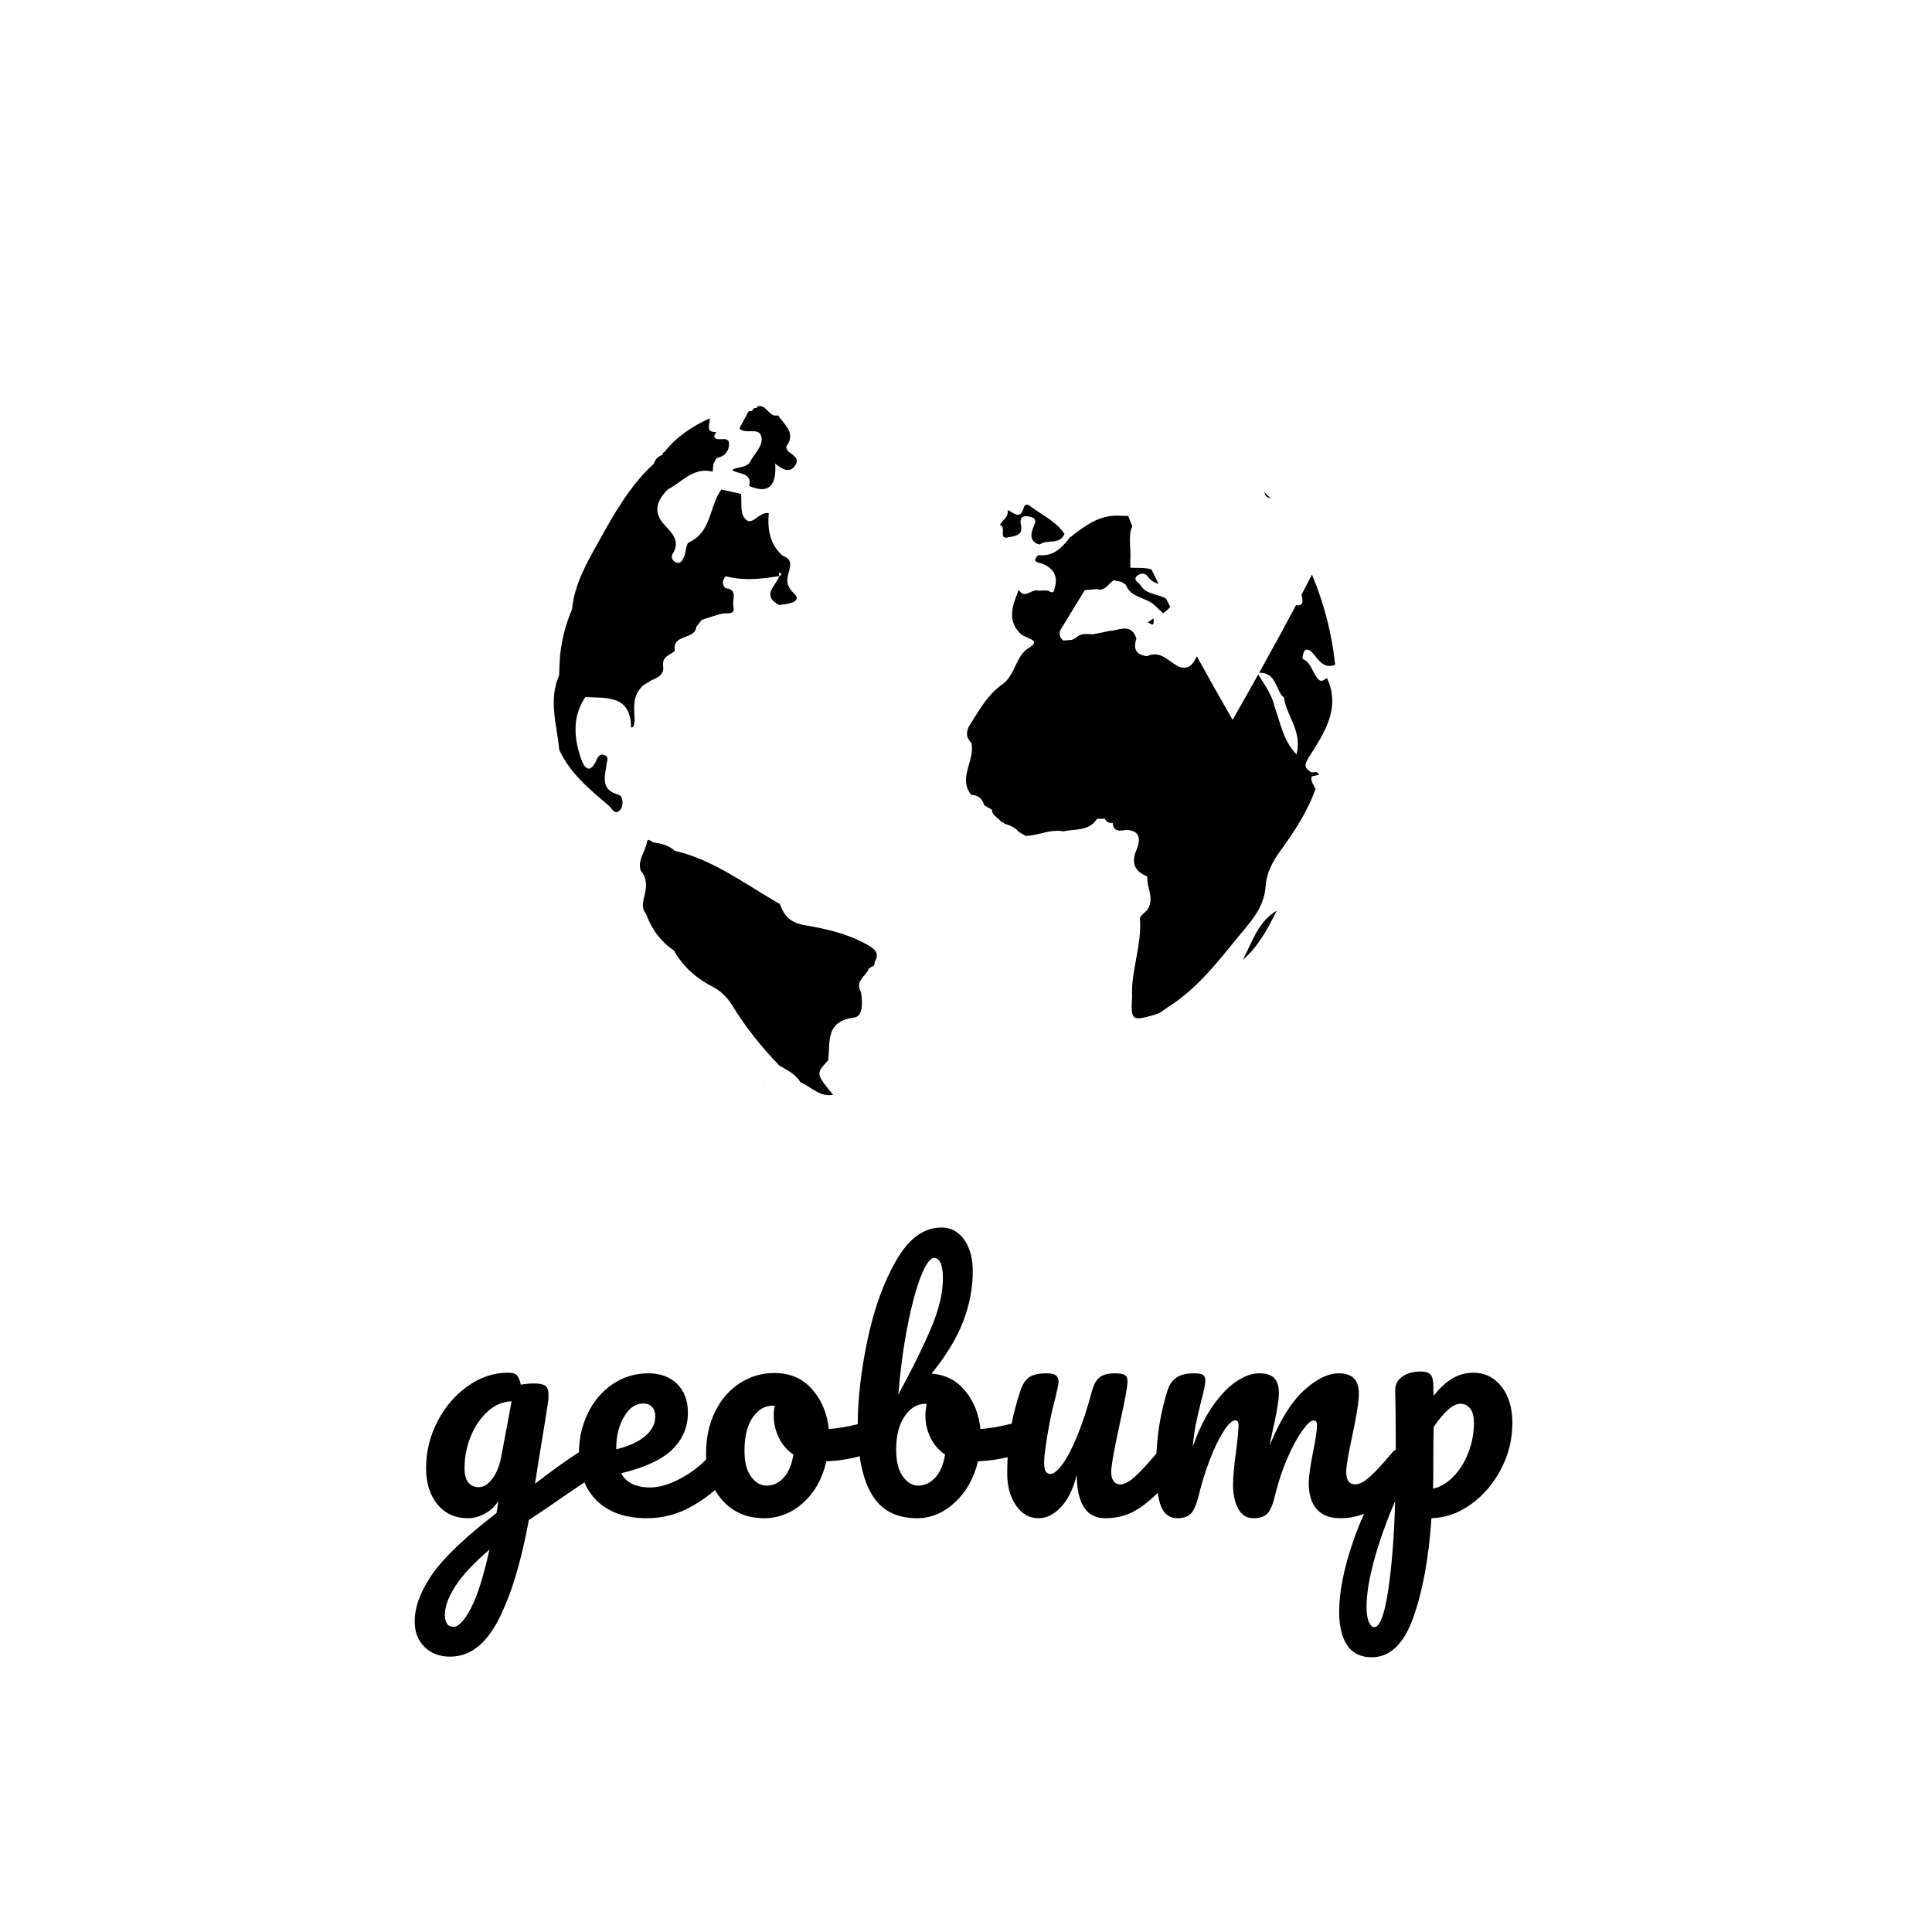 <!--?xml version="1.0" encoding="UTF-8"?-->
<svg width="628px" height="628px" viewBox="0 0 628 628" version="1.1" xmlns="http://www.w3.org/2000/svg" xmlns:xlink="http://www.w3.org/1999/xlink" style="">
    <!-- Generator: Sketch 52.5 (67469) - http://www.bohemiancoding.com/sketch -->
    <title>logo-square</title>
    <desc>Created with Sketch.</desc>
    <defs>
        <path id="path-1" d="M0.095,0.275L23.781,0.275L23.781,24L0.095,24Z" class="TEHOTFYb_0"></path>
    </defs>
    <g id="logo-square" stroke="none" stroke-width="1" fill="none" fill-rule="evenodd">
        <g id="Group-2" transform="translate(134, 90)">
            <path d="M319.7,381.148 C319.694,372.084 319.628,365.735 319.5,362.1 C319.433,360.167 320.2,358.633 321.8,357.5 C323.4,356.367 325.4,355.8 327.8,355.8 C329.2,355.8 330.217,356.083 330.85,356.65 C331.483,357.217 331.833,358.333 331.9,360 C331.9,361.667 331.933,362.9 332,363.7 C334.133,361.033 336.233,359.117 338.3,357.95 C340.367,356.783 342.567,356.2 344.9,356.2 C348.633,356.2 351.683,357.7 354.05,360.7 C356.417,363.7 357.6,367.633 357.6,372.5 C357.6,377.767 356.383,382.75 353.95,387.45 C351.517,392.15 348.283,395.967 344.25,398.9 C340.217,401.833 335.9,403.367 331.3,403.5 C330.433,416.367 328.467,427.117 325.4,435.75 C322.333,444.383 317.833,448.7 311.9,448.7 C308.3,448.7 305.633,447.4 303.9,444.8 C302.167,442.2 301.3,438.6 301.3,434 C301.3,427.467 302.8,419.85 305.8,411.15 C306.813,408.211 308.013,405.171 309.399,402.031 C307.027,403.01 304.461,403.5 301.7,403.5 C298.3,403.5 295.733,402.517 294,400.55 C292.267,398.583 291.4,395.733 291.4,392 C291.4,390.133 291.867,386.8 292.8,382 C293.667,377.8 294.1,374.9 294.1,373.3 C294.1,372.233 293.733,371.7 293,371.7 C292.133,371.7 290.9,372.817 289.3,375.05 C287.7,377.283 286.1,380.233 284.5,383.9 C282.9,387.567 281.6,391.433 280.6,395.5 C279.867,398.7 279.017,400.833 278.05,401.9 C277.083,402.967 275.533,403.5 273.4,403.5 C271.2,403.5 269.55,402.45 268.45,400.35 C267.35,398.25 266.8,395.7 266.8,392.7 C266.8,390.167 267.133,386.5 267.8,381.7 C268.333,377.433 268.6,374.633 268.6,373.3 C268.6,372.233 268.233,371.7 267.5,371.7 C266.5,371.7 265.233,372.9 263.7,375.3 C262.167,377.7 260.683,380.767 259.25,384.5 C257.817,388.233 256.667,391.9 255.8,395.5 C255.067,398.633 254.217,400.75 253.25,401.85 C252.283,402.95 250.767,403.5 248.7,403.5 C246.167,403.5 244.383,402.167 243.35,399.5 C242.914,398.376 242.57,396.967 242.318,395.274 C240.475,397.116 238.553,398.724 236.55,400.1 C233.25,402.367 229.5,403.5 225.3,403.5 C222.1,403.5 219.75,402.267 218.25,399.8 C216.75,397.333 216,393.867 216,389.4 C214.867,393.933 213.167,397.417 210.9,399.85 C208.633,402.283 206.2,403.5 203.6,403.5 C200.6,403.5 198.15,402.117 196.25,399.35 C194.35,396.583 193.4,393.133 193.4,389 C193.4,387.165 193.445,385.386 193.535,383.663 C190.525,384.412 187.314,384.858 183.9,385 C182.567,390.533 180.05,395 176.35,398.4 C172.65,401.8 168.567,403.5 164.1,403.5 C157.367,403.5 152.467,400.933 149.4,395.8 C147.466,392.563 146.142,388.412 145.428,383.347 C142.079,384.288 138.469,384.839 134.6,385 C133.333,390.6 130.833,395.083 127.1,398.45 C123.367,401.817 119.133,403.5 114.4,403.5 C110.4,403.5 106.983,402.533 104.15,400.6 C101.745,398.959 99.832,396.861 98.411,394.307 C96.312,396.209 93.758,398.007 90.75,399.7 C86.25,402.233 81.433,403.5 76.3,403.5 C69.3,403.5 63.867,401.6 60,397.8 C58.264,396.094 56.917,394.105 55.961,391.834 C50.706,395.381 46.819,398.037 44.3,399.8 L37.9,404.1 C35.367,417.9 32.05,428.75 27.95,436.65 C23.85,444.55 18.633,448.5 12.3,448.5 C8.9,448.5 6.133,447.45 4,445.35 C1.867,443.25 0.8,440.5 0.8,437.1 C0.8,432.367 2.667,427.283 6.4,421.85 C10.133,416.417 17.133,409.733 27.4,401.8 L28,397.9 C26.867,399.7 25.383,401.083 23.55,402.05 C21.717,403.017 19.9,403.5 18.1,403.5 C13.967,403.5 10.667,402 8.2,399 C5.733,396 4.5,392.067 4.5,387.2 C4.5,381.867 5.733,376.817 8.2,372.05 C10.667,367.283 13.95,363.45 18.05,360.55 C22.15,357.65 26.5,356.2 31.1,356.2 C32.567,356.2 33.55,356.483 34.05,357.05 C34.55,357.617 34.967,358.633 35.3,360.1 C36.567,359.833 38.033,359.7 39.7,359.7 C41.367,359.7 42.55,359.95 43.25,360.45 C43.95,360.95 44.3,361.933 44.3,363.4 C44.3,364.2 44.267,364.833 44.2,365.3 C43.933,367.367 43.1,372.6 41.7,381 C41.433,382.6 41.15,384.35 40.85,386.25 C40.55,388.15 40.233,390.167 39.9,392.3 C44.853,388.44 49.62,385.015 54.2,382.025 C54.225,377.491 55.191,373.266 57.1,369.35 C59.033,365.383 61.717,362.233 65.15,359.9 C68.583,357.567 72.467,356.4 76.8,356.4 C80.667,356.4 83.767,357.55 86.1,359.85 C88.433,362.15 89.6,365.267 89.6,369.2 C89.6,373.8 87.95,377.75 84.65,381.05 C81.35,384.35 75.767,386.967 67.9,388.9 C69.567,391.967 72.733,393.5 77.4,393.5 C80.4,393.5 83.817,392.45 87.65,390.35 C90.592,388.738 93.229,386.744 95.563,384.367 C95.521,383.752 95.5,383.13 95.5,382.5 C95.5,377.433 96.467,372.917 98.4,368.95 C100.333,364.983 103,361.883 106.4,359.65 C109.8,357.417 113.567,356.3 117.7,356.3 C122.767,356.3 126.85,358.05 129.95,361.55 C133.05,365.05 134.867,369.367 135.4,374.5 C138.091,374.328 141.225,373.812 144.801,372.952 C144.846,364.503 145.912,355.336 148,345.45 C150.133,335.35 153.25,326.75 157.35,319.65 C161.45,312.55 166.333,309 172,309 C175.067,309 177.533,310.317 179.4,312.95 C181.267,315.583 182.2,319 182.2,323.2 C182.2,328.667 181.167,334.1 179.1,339.5 C177.033,344.9 173.6,350.567 168.8,356.5 C173.267,356.833 176.9,358.683 179.7,362.05 C182.5,365.417 184.167,369.567 184.7,374.5 C187.575,374.316 190.956,373.74 194.842,372.77 C195.515,369.342 196.467,365.752 197.7,362 C198.367,360 199.3,358.567 200.5,357.7 C201.7,356.833 203.6,356.4 206.2,356.4 C207.667,356.4 208.683,356.633 209.25,357.1 C209.817,357.567 210.1,358.267 210.1,359.2 C210.1,359.733 209.733,361.533 209,364.6 C208.333,367.067 207.8,369.3 207.4,371.3 C206.067,378.3 205.4,382.967 205.4,385.3 C205.4,386.7 205.567,387.683 205.9,388.25 C206.233,388.817 206.767,389.1 207.5,389.1 C208.5,389.1 209.75,388.1 211.25,386.1 C212.75,384.1 214.35,381.067 216.05,377 C217.75,372.933 219.4,367.933 221,362 C221.533,360 222.35,358.567 223.45,357.7 C224.55,356.833 226.2,356.4 228.4,356.4 C229.933,356.4 231,356.583 231.6,356.95 C232.2,357.317 232.5,358 232.5,359 C232.5,360.667 231.667,365.233 230,372.7 C228.133,381.233 227.2,386.5 227.2,388.5 C227.2,389.767 227.467,390.75 228,391.45 C228.533,392.15 229.233,392.5 230.1,392.5 C231.433,392.5 233.017,391.683 234.85,390.05 C236.623,388.47 238.973,385.939 241.9,382.458 C242.239,375.336 243.439,368.517 245.5,362 C246.1,360.067 247.083,358.65 248.45,357.75 C249.817,356.85 251.733,356.4 254.2,356.4 C255.533,356.4 256.467,356.567 257,356.9 C257.533,357.233 257.8,357.867 257.8,358.8 C257.8,359.867 257.3,362.267 256.3,366 C255.633,368.667 255.1,370.983 254.7,372.95 C254.3,374.917 253.967,377.367 253.7,380.3 C255.5,375.1 257.65,370.7 260.15,367.1 C262.65,363.5 265.217,360.817 267.85,359.05 C270.483,357.283 272.967,356.4 275.3,356.4 C277.633,356.4 279.283,356.933 280.25,358 C281.217,359.067 281.7,360.7 281.7,362.9 C281.7,365.033 281.067,368.9 279.8,374.5 C279.267,376.9 278.9,378.7 278.7,379.9 C282.033,371.7 285.733,365.733 289.8,362 C293.867,358.267 297.667,356.4 301.2,356.4 C305.533,356.4 307.7,358.567 307.7,362.9 C307.7,365.5 306.967,370.2 305.5,377 C304.233,382.8 303.6,386.633 303.6,388.5 C303.6,391.167 304.567,392.5 306.5,392.5 C307.833,392.5 309.417,391.683 311.25,390.05 C313.083,388.417 315.533,385.767 318.6,382.1 C318.948,381.694 319.314,381.377 319.7,381.148 Z M21.7,393.4 C23.233,393.4 24.7,392.467 26.1,390.6 C27.5,388.733 28.5,386.067 29.1,382.6 L32.3,365.5 C29.567,365.567 27.033,366.617 24.7,368.65 C22.367,370.683 20.5,373.367 19.1,376.7 C17.7,380.033 17,383.567 17,387.3 C17,389.367 17.417,390.9 18.25,391.9 C19.083,392.9 20.233,393.4 21.7,393.4 Z M13.4,438.8 C15.067,438.8 16.95,436.8 19.05,432.8 C21.15,428.8 23.167,422.433 25.1,413.7 C19.967,418.1 16.267,422.067 14,425.6 C11.733,429.133 10.6,432.233 10.6,434.9 C10.6,436.033 10.817,436.967 11.25,437.7 C11.683,438.433 12.4,438.8 13.4,438.8 Z M75.1,366.2 C72.633,366.2 70.55,367.633 68.85,370.5 C67.15,373.367 66.3,376.833 66.3,380.9 L66.3,381.1 C70.233,380.167 73.333,378.767 75.6,376.9 C77.867,375.033 79,372.867 79,370.4 C79,369.133 78.65,368.117 77.95,367.35 C77.25,366.583 76.3,366.2 75.1,366.2 Z M115.2,392.9 C117.333,392.9 119.183,392.033 120.75,390.3 C122.317,388.567 123.367,386.067 123.9,382.8 C121.833,381.4 120.25,379.567 119.15,377.3 C118.05,375.033 117.5,372.633 117.5,370.1 C117.5,369.033 117.6,367.967 117.8,366.9 L117.3,366.9 C114.633,366.9 112.417,368.183 110.65,370.75 C108.883,373.317 108,376.933 108,381.6 C108,385.267 108.717,388.067 110.15,390 C111.583,391.933 113.267,392.9 115.2,392.9 Z M169.7,318.9 C168.367,318.9 166.917,320.883 165.35,324.85 C163.783,328.817 162.333,334.2 161,341 C159.667,347.8 158.667,355.233 158,363.3 C162.4,355.233 165.917,348.117 168.55,341.95 C171.183,335.783 172.5,330.3 172.5,325.5 C172.5,323.367 172.25,321.733 171.75,320.6 C171.25,319.467 170.567,318.9 169.7,318.9 Z M164.5,392.9 C166.567,392.9 168.4,392.033 170,390.3 C171.6,388.567 172.667,386.067 173.2,382.8 C171.133,381.4 169.55,379.567 168.45,377.3 C167.35,375.033 166.8,372.633 166.8,370.1 C166.8,369.167 166.933,367.9 167.2,366.3 L166.9,366.3 C164.167,366.3 161.883,367.65 160.05,370.35 C158.217,373.05 157.3,376.667 157.3,381.2 C157.3,385 158.017,387.9 159.45,389.9 C160.883,391.9 162.567,392.9 164.5,392.9 Z M331.8,393.9 C334.2,393.367 336.417,392.05 338.45,389.95 C340.483,387.85 342.1,385.25 343.3,382.15 C344.5,379.05 345.1,375.8 345.1,372.4 C345.1,370.4 344.7,368.883 343.9,367.85 C343.1,366.817 342.033,366.3 340.7,366.3 C338.3,366.3 335.4,368.833 332,373.9 C331.933,376.833 331.9,381.133 331.9,386.8 C331.9,389.867 331.867,392.233 331.8,393.9 Z M312.7,438.9 C314.5,438.9 316,434.983 317.2,427.15 C318.4,419.317 319.167,409.567 319.5,397.9 C316.633,404.567 314.367,410.933 312.7,417 C311.033,423.067 310.2,428.167 310.2,432.3 C310.2,434.433 310.45,436.067 310.95,437.2 C311.45,438.333 312.033,438.9 312.7,438.9 Z" id="bumpmap" fill="#000000" class="TEHOTFYb_1"></path>
            <g id="Group" transform="translate(37, 0)">
                <g id="continents" transform="translate(9, 42)">
                    <g id="Group-3" transform="translate(68, 219)">
                        <mask id="mask-2" fill="white">
                            <use xlink:href="#path-1"></use>
                        </mask>
                        <g id="Clip-2"></g>
                        <path d="M0.144,0.275 L0.095,0.327 C0.29,0.42 0.486,0.513 0.681,0.607 C0.502,0.497 0.323,0.386 0.144,0.275" id="Fill-1" fill="#000000" mask="url(#mask-2)" class="TEHOTFYb_2"></path>
                    </g>
                    <path d="M97.751,180.869 C98.443,180.031 99.039,179.682 99.581,179.682 C99.957,179.682 100.306,179.85 100.644,180.139 C100.306,179.85 99.956,179.683 99.581,179.683 C99.039,179.683 98.443,180.031 97.751,180.869 C97.744,180.876 97.738,180.885 97.731,180.893 C97.738,180.885 97.744,180.876 97.751,180.869 M30.801,141 C30.564,141 30.381,141.183 30.295,141.713 C29.781,144.882 27.137,147.598 28.287,151.079 C30.204,153.103 30.176,155.631 29.725,158.048 C29.276,160.458 28.105,162.781 29.998,165.057 C31.792,169.962 34.696,174.029 39.081,176.974 C41.99,182.201 46.304,185.985 51.555,188.695 C54.442,190.186 56.482,192.277 58.176,195.053 C62.468,202.084 67.65,208.465 73.371,214.405 C75.869,215.872 78.579,217.073 80.137,219.727 C83.293,221.149 85.885,224 89.601,224 C89.991,224 90.394,223.968 90.811,223.9 C85.175,216.979 85.175,216.979 89.188,212.688 C89.95,206.882 88.105,199.954 97.607,198.772 C100.668,198.391 100.314,193.659 99.874,190.494 C97.652,186.865 101.67,185.303 102.48,182.678 C102.479,182.678 102.479,182.677 102.479,182.676 C102.506,182.679 102.533,182.68 102.558,182.68 C102.813,182.68 102.996,182.557 103.106,182.307 C103.97,182.135 104.384,181.624 104.297,180.736 C105.956,177.854 104.476,176.555 101.976,175.125 C95.68,171.523 88.618,169.942 81.765,168.769 C76.849,167.928 74.909,165.746 73.487,161.846 C62.373,155.569 52.157,147.533 39.36,144.557 C37.502,142.88 35.22,142.243 32.813,141.91 C32.795,141.912 32.776,141.913 32.758,141.913 C32.14,141.913 31.333,141 30.801,141" id="Fill-4" stroke="#000000" fill="#000000" class="TEHOTFYb_3"></path>
                    <path d="M231,28 C231.189,28.94 231.6,29.754 233,30 C232.334,29.334 231.667,28.667 231,28" id="Fill-6" stroke="#000000" fill="#000000" class="TEHOTFYb_4"></path>
                    <path d="M235,164 C228.894,167.615 227.038,174.199 224,180 C228.998,175.647 232.1,169.938 235,164 Z" id="Fill-8" stroke="#000000" fill="#000000" class="TEHOTFYb_5"></path>
                    <path d="M153.728,32 C153.348,32 152.999,32.263 152.767,33.058 C152.265,34.78 151.602,35.331 150.865,35.331 C149.816,35.331 148.615,34.216 147.506,33.779 C148.038,36.114 145.706,37.001 145,38.71 C147.167,39.069 144.792,42.769 147.012,42.769 C147.213,42.769 147.452,42.739 147.735,42.673 C149.517,42.259 152.649,42.229 151.873,38.747 C151.426,36.735 152.039,35.781 153.509,35.781 C153.864,35.781 154.268,35.837 154.72,35.947 C157.448,36.608 156.452,37.966 155.715,39.841 C154.936,41.823 154.871,44.318 157.979,45 C160.347,43.143 164.458,45.3 166,41.54 C163.312,37.469 158.876,35.521 155.143,32.727 C154.746,32.43 154.213,32 153.728,32" id="Fill-10" stroke="#000000" fill="#000000" class="TEHOTFYb_6"></path>
                    <path d="M228.975,87.267 C231.4,90.958 233.529,94.085 234.346,97.862 C234.346,97.863 234.345,97.865 234.344,97.866 C236.276,102.93 236.965,108.6 241.44,113.219 C243.41,105.76 238.167,100.782 237.358,94.774 C234.596,92.498 235.066,86.666 229.339,86.666 C229.329,86.666 229.32,86.666 229.31,86.666 C233.711,78.767 237.699,71.447 241.272,64.708 C241.453,64.753 241.643,64.777 241.839,64.777 C241.961,64.777 242.086,64.768 242.213,64.749 C243.576,64.542 243.493,63.104 243.213,62.057 C243.153,61.832 243.089,61.61 243.022,61.39 C244.216,59.115 245.359,56.911 246.453,54.776 C250.355,64.03 252.9,73.795 254,84.104 C253.319,84.355 252.711,84.467 252.159,84.467 C249.959,84.467 248.655,82.685 247.206,80.863 C246.302,79.727 245.495,79.138 244.857,79.138 C244.037,79.138 243.496,80.112 243.388,82.15 C246.117,83.332 246.549,86.322 248.153,88.383 C248.692,89.075 249.132,89.307 249.527,89.307 C250.178,89.307 250.711,88.683 251.368,88.453 C255.979,98.588 250.202,106.512 245.334,114.336 C243.72,116.93 244.251,117.712 246.147,118.992 C246.281,119.029 246.424,119.042 246.57,119.042 C246.9,119.042 247.253,118.976 247.583,118.976 C248.071,118.976 248.512,119.122 248.764,119.843 C247.953,120.024 247.141,120.204 246.329,120.385 C245.972,121.972 247.001,123.114 247.62,124.388 C245.001,131.93 240.588,138.482 235.97,144.876 C233.519,148.269 231.663,151.962 231.405,155.981 C230.931,163.354 226.168,167.967 221.921,173.186 C215.289,181.334 208.823,189.552 199.784,195.275 C198.479,196.102 197.466,197.194 195.823,197.684 C193.107,198.495 191.276,199 190.062,199 C187.748,199 187.678,197.164 187.992,192.109 C187.569,183.512 191.21,175.314 190.534,166.659 C190.464,165.769 192.067,164.748 192.893,163.788 C195.473,160.169 192.66,156.531 192.933,152.904 L192.933,152.903 C188.771,151.175 187.608,148.522 189.448,144.158 C190.689,141.212 190.901,137.896 186.024,137.769 C186.003,137.593 185.975,137.43 185.941,137.278 C185.975,137.43 186.003,137.593 186.024,137.769 C185.355,137.877 184.68,137.994 184.068,137.994 C182.843,137.994 181.87,137.522 181.701,135.551 C180.625,135.496 179.607,135.335 179.158,134.13 C178.31,134.134 177.462,134.138 176.613,134.143 C173.979,138.264 169.484,137.399 165.619,138.22 C164.975,138.099 164.338,138.047 163.708,138.047 C160.193,138.047 156.872,139.653 153.363,139.709 C152.789,139.363 152.213,139.016 151.638,138.67 C151.638,138.67 151.161,138.444 151.15,138.444 C151.15,138.444 151.15,138.444 151.149,138.444 C150.01,136.867 148.264,136.321 146.53,135.754 C146.262,135.373 145.894,135.17 145.427,135.145 C144.571,133.738 142.486,133.259 142.451,131.232 C141.601,130.737 140.751,130.241 139.902,129.746 C139.369,127.507 137.841,126.5 135.64,126.33 C131.312,120.695 137.072,115.124 135.749,109.507 C133.9,107.597 133.917,105.697 135.355,103.449 C138.38,98.726 141.095,93.741 145.814,90.437 C150.196,87.37 149.995,81.014 154.824,78.348 C156.315,77.379 156.849,76.445 154.724,75.607 C153.827,75.171 152.93,74.735 152.033,74.299 C147.012,69.709 149.217,64.686 151.151,59.681 C151.766,60.737 152.416,61.081 153.083,61.081 C154.334,61.081 155.645,59.87 156.896,59.87 C157.114,59.87 157.329,59.907 157.543,59.992 C158.463,59.974 159.382,59.956 160.301,59.938 C160.821,59.971 161.469,60.522 161.981,60.522 C162.342,60.522 162.634,60.248 162.766,59.329 C163.991,55.449 162.621,52.811 158.91,51.271 C157.645,50.746 155.081,50.828 157.482,48.444 C157.881,48.489 158.268,48.511 158.642,48.511 C162.919,48.511 165.552,45.667 167.957,42.426 C168.001,42.434 168.043,42.438 168.083,42.438 C168.289,42.438 168.439,42.332 168.532,42.119 C172.937,38.767 177.096,35.599 183.176,35.599 C183.606,35.599 184.047,35.615 184.498,35.648 C184.971,35.682 185.49,35.707 186.034,35.707 C186.258,35.707 186.486,35.703 186.716,35.694 C187.155,36.835 187.601,37.967 188.055,39.091 C186.601,41.993 187.681,46.309 187.418,49.866 C187.352,50.756 187.426,51.656 187.434,52.551 C189.77,52.644 192.266,52.43 194.297,53.113 C195.019,54.61 195.783,56.167 196.591,57.784 C195.22,57.393 194.016,56.693 193.099,55.406 C192.61,54.72 191.98,54.466 191.368,54.466 C190.664,54.466 189.983,54.804 189.569,55.207 C188.138,56.601 190.189,57.263 190.764,58.263 C192.514,61.308 196.391,60.965 199.025,62.588 C199.472,63.459 199.931,64.346 200.4,65.248 C200.134,65.544 199.869,65.841 199.603,66.137 C199.102,66.544 198.6,66.952 198.098,67.36 C197.26,66.574 196.422,65.787 195.584,65 C192.826,62.064 187.601,62.537 185.954,58.068 C185.467,57.749 184.98,57.429 184.493,57.11 C183.659,56.95 182.825,56.79 181.992,56.63 C180.464,57.574 179.528,59.654 177.508,59.654 C177.191,59.654 176.847,59.603 176.471,59.488 C175.183,59.599 173.896,59.71 172.609,59.821 L172.609,59.821 C169.928,64.209 167.247,68.598 164.566,72.986 C164.272,74.274 164.522,75.385 165.625,76.218 C165.47,76.8 165.227,77.307 164.909,77.662 C165.227,77.307 165.47,76.8 165.625,76.218 C166.556,76.141 167.487,76.065 168.417,75.988 C168.825,75.793 169.233,75.597 169.641,75.402 C170.696,74.342 171.92,74.065 173.205,74.065 C173.85,74.065 174.509,74.134 175.17,74.21 C176.985,73.838 178.8,73.465 180.616,73.093 C180.048,74.512 179.408,75.582 178.634,76.006 C179.408,75.582 180.048,74.512 180.616,73.093 C182.233,73.013 184.024,72.318 185.618,72.318 C187.181,72.318 188.556,72.987 189.391,75.563 C188.305,78.807 189.174,80.883 192.833,81.291 C193.743,80.868 194.571,80.692 195.341,80.692 C198.614,80.692 200.824,83.887 203.759,84.905 C204.846,85.761 205.934,86.617 207.054,87.5 C207.129,87.559 207.204,87.618 207.279,87.677 C207.204,87.618 207.129,87.559 207.054,87.5 C205.934,86.617 204.846,85.761 203.759,84.904 C204.167,84.996 204.54,85.039 204.882,85.039 C207.15,85.039 208.074,83.165 209.037,81.347 C212.528,87.694 216.403,94.579 220.661,102 C223.578,96.885 226.35,91.974 228.975,87.267 Z M185.901,137.138 C185.876,137.041 185.852,136.943 185.821,136.856 C185.852,136.943 185.876,137.041 185.901,137.138 Z M185.759,136.709 C185.729,136.638 185.701,136.562 185.667,136.497 C185.701,136.562 185.729,136.638 185.759,136.709 Z M185.587,136.367 C185.553,136.309 185.52,136.249 185.482,136.198 C185.52,136.249 185.553,136.309 185.587,136.367 Z M185.385,136.085 C185.346,136.04 185.309,135.992 185.267,135.952 C185.309,135.992 185.346,136.04 185.385,136.085 Z M185.154,135.859 C185.112,135.824 185.071,135.786 185.027,135.756 C185.071,135.786 185.112,135.824 185.154,135.859 Z M184.899,135.682 C184.854,135.656 184.809,135.627 184.762,135.604 C184.809,135.627 184.854,135.656 184.899,135.682 Z M184.621,135.548 C184.573,135.529 184.526,135.508 184.476,135.493 C184.526,135.508 184.573,135.529 184.621,135.548 Z M184.321,135.452 C184.271,135.44 184.223,135.426 184.172,135.416 C184.223,135.426 184.271,135.44 184.321,135.452 Z M182.48,135.388 C182.494,135.387 182.509,135.386 182.523,135.385 C182.509,135.386 182.494,135.387 182.48,135.388 Z M184.002,135.39 C183.952,135.383 183.903,135.374 183.852,135.37 C183.903,135.374 183.952,135.383 184.002,135.39 Z M182.826,135.363 C182.863,135.36 182.9,135.359 182.937,135.358 C182.9,135.359 182.863,135.36 182.826,135.363 Z M183.666,135.357 C183.617,135.354 183.568,135.35 183.519,135.348 C183.568,135.35 183.617,135.354 183.666,135.357 Z M183.235,135.347 L183.231,135.347 L183.212,135.347 C183.2,135.347 183.188,135.348 183.175,135.348 C183.188,135.348 183.2,135.347 183.212,135.347 L183.231,135.347 L183.235,135.347 L183.296,135.347 L183.312,135.347 L183.296,135.347 L183.235,135.347 Z M171.156,79.154 C171.123,79.157 171.09,79.16 171.06,79.16 L171.05,79.16 L171.038,79.16 L171.05,79.16 L171.06,79.16 C171.09,79.16 171.123,79.157 171.156,79.154 C171.175,79.153 171.195,79.151 171.215,79.149 C171.195,79.151 171.175,79.153 171.156,79.154 Z M170.944,79.149 C170.9,79.145 170.853,79.144 170.812,79.135 C170.853,79.144 170.9,79.145 170.944,79.149 Z M171.299,79.144 C171.364,79.135 171.437,79.117 171.509,79.1 C171.437,79.117 171.364,79.135 171.299,79.144 Z M170.621,79.073 C170.653,79.087 170.69,79.095 170.724,79.106 C170.69,79.095 170.653,79.087 170.621,79.073 C170.62,79.072 170.619,79.072 170.618,79.071 C170.619,79.072 170.62,79.072 170.621,79.073 Z M170.543,79.028 C170.513,79.01 170.48,78.995 170.453,78.974 C170.48,78.995 170.513,79.01 170.543,79.028 Z M171.596,79.082 C171.703,79.054 171.816,79.017 171.936,78.972 C171.816,79.017 171.703,79.054 171.596,79.082 Z M170.395,78.921 C170.367,78.897 170.338,78.874 170.313,78.846 C170.338,78.874 170.367,78.897 170.395,78.921 Z M170.267,78.786 C170.243,78.755 170.218,78.726 170.197,78.692 C170.218,78.726 170.243,78.755 170.267,78.786 Z M170.158,78.622 C170.138,78.587 170.117,78.553 170.099,78.515 C170.117,78.553 170.138,78.587 170.158,78.622 Z M170.069,78.442 C170.052,78.401 170.034,78.361 170.019,78.318 C170.034,78.361 170.052,78.401 170.069,78.442 Z M169.996,78.245 C169.981,78.199 169.966,78.154 169.952,78.106 C169.965,78.154 169.981,78.199 169.996,78.245 Z M169.936,78.043 C169.922,77.99 169.909,77.937 169.896,77.882 C169.908,77.937 169.922,77.99 169.936,78.043 Z M169.885,77.83 C169.872,77.77 169.859,77.711 169.848,77.65 C169.859,77.711 169.872,77.77 169.885,77.83 Z M169.833,77.57 C169.836,77.59 169.84,77.61 169.844,77.63 C169.84,77.61 169.836,77.59 169.833,77.57 C169.811,77.457 169.791,77.343 169.77,77.229 C169.791,77.343 169.811,77.457 169.833,77.57 Z M169.762,77.18 C169.756,77.147 169.749,77.115 169.743,77.082 C169.749,77.115 169.756,77.147 169.762,77.18 Z M172.744,77.525 C171.735,77.332 170.727,77.14 169.718,76.947 C170.727,77.14 171.735,77.332 172.744,77.525 Z M178.086,76.191 C178.023,76.2 177.96,76.205 177.896,76.206 L177.889,76.206 L177.888,76.206 L177.889,76.206 L177.896,76.206 C177.96,76.205 178.023,76.2 178.086,76.191 C178.089,76.191 178.091,76.19 178.094,76.19 C178.091,76.19 178.089,76.191 178.086,76.191 Z M178.35,76.13 C178.391,76.117 178.431,76.101 178.471,76.085 C178.431,76.101 178.391,76.117 178.35,76.13 Z M174.437,57.999 L174.436,57.999 C174.43,57.999 174.423,57.999 174.416,57.999 C174.41,57.999 174.403,57.999 174.396,58 C174.403,57.999 174.41,57.999 174.416,57.999 C174.423,57.999 174.43,57.999 174.436,57.999 L174.437,57.999 L174.448,57.999 C174.648,58.001 174.852,58.055 175.061,58.158 C175.089,58.172 175.116,58.186 175.143,58.201 C175.116,58.186 175.089,58.172 175.061,58.158 C174.852,58.055 174.648,58.001 174.448,57.999 L174.437,57.999 Z" id="Combined-Shape" stroke="#000000" fill="#000000" class="TEHOTFYb_7"></path>
                    <path d="M194.931,69 C194.287,69.466 193.644,69.932 193,70.398 C193.041,70.379 193.086,70.371 193.134,70.371 C193.545,70.371 194.164,71 194.575,71 C194.915,71 195.112,70.57 194.931,69" id="Fill-14" stroke="#000000" fill="#000000" class="TEHOTFYb_8"></path>
                    <path d="M193.342,70 C193.219,70.038 193.104,70.089 193,70.167 C193.114,70.111 193.228,70.056 193.342,70 Z" id="Fill-16" stroke="#000000" fill="#000000" class="TEHOTFYb_9"></path>
                    <path d="M73.356,55 L73.355,55.001 C73.247,55.02 73.138,55.037 73.029,55.056 C73.019,55.143 73.009,55.23 73,55.316 C73.103,55.276 73.197,55.235 73.292,55.194 C73.312,55.13 73.337,55.066 73.355,55.001 L73.356,55.001 L73.356,55 Z" id="Fill-18" stroke="#000000" fill="#000000" class="TEHOTFYb_10"></path>
                    <path d="M67.015,0 C66.714,0 66.386,0.061 66.026,0.201 L66.116,0.712 C65.912,0.633 65.729,0.595 65.566,0.595 C65.086,0.595 64.774,0.921 64.577,1.473 C64.164,1.585 63.746,1.672 63.323,1.736 C63.323,1.736 63.232,1.852 63.232,1.852 C62.269,3.65 61.305,5.449 60.342,7.249 C61.077,8.07 62.167,8.182 63.279,8.182 C63.696,8.182 64.116,8.167 64.522,8.167 C65.924,8.167 67.156,8.354 67.503,10.02 C68.113,12.95 65.243,15.416 63.848,18.035 C62.701,20.189 59.814,19.547 58,20.779 C60.021,22.328 64.493,21.343 63.544,25.962 C65.118,26.65 66.485,27 67.635,27 C70.823,27 72.347,24.314 71.987,18.704 C73.347,19.809 74.76,20.769 76.072,20.769 C76.88,20.769 77.65,20.404 78.344,19.481 C80.138,17.095 77.852,16.031 76.28,14.779 C75.845,14.433 75.419,13.348 75.633,13.053 C78.879,8.572 74.826,6.061 72.917,2.977 C72.646,3.061 72.394,3.099 72.158,3.099 C70.013,3.099 69.16,0 67.015,0 Z" id="Fill-20" stroke="#000000" fill="#000000" class="TEHOTFYb_11"></path>
                    <path d="M46.378,71.376 C46.386,71.258 46.394,71.139 46.405,71.023 C46.394,71.139 46.386,71.258 46.378,71.376 M50.627,4 C44.988,6.582 39.929,9.946 36.019,14.86 C35.563,15.033 35.339,15.365 35.348,15.853 C33.915,16.324 32.975,17.283 32.526,18.723 C24.659,25.94 19.524,35.189 14.448,44.307 C10.685,51.066 6.704,57.989 5.944,66.037 C3.922,70.821 2.603,75.787 2.065,80.957 C2.012,81.82 1.96,82.682 1.907,83.545 C1.857,84.857 1.808,86.168 1.758,87.479 C-1.805,95.567 1.025,103.646 1.79,111.728 C5.286,119.361 11.558,124.52 17.759,129.759 C18.623,130.489 19.339,132 20.334,132 C20.732,132 21.175,131.759 21.689,131.131 C22.741,129.848 22.614,126.767 21.009,126.319 C14.955,124.631 16.705,120.299 17.159,116.409 C17.287,115.309 17.993,114.148 16.712,113.53 C16.343,113.352 16.023,113.271 15.741,113.271 C14.84,113.271 14.326,114.095 13.811,115.198 C12.917,117.111 12.093,117.845 11.363,117.845 C10.294,117.845 9.426,116.268 8.834,114.523 C6.535,107.743 6.007,100.964 10.249,94.591 C17.195,94.925 25.063,93.873 25.137,104.528 C26.349,104.304 25.995,103.19 26.31,102.456 C26.156,98.287 25.389,93.97 29.127,90.739 L28.696,90.265 C28.696,90.265 28.696,90.265 28.696,90.265 C28.696,90.265 29.126,90.738 29.126,90.738 C30.005,90.197 30.886,89.659 31.766,89.12 C30.77,89.068 29.773,89.016 28.777,88.964 C29.966,86.661 29.744,85.281 28.56,84.67 C29.744,85.281 29.966,86.661 28.777,88.964 C29.773,89.016 30.77,89.068 31.766,89.12 C33.897,88.324 35.934,87.084 35.558,84.594 C35.06,81.303 37.866,81.022 39.371,79.534 C38.355,73.936 46.032,76.105 46.354,71.702 C46.354,71.702 46.354,71.702 46.354,71.702 C46.979,70.928 47.605,70.155 48.229,69.381 L48.56,69.42 C48.56,69.418 48.559,69.417 48.559,69.415 C48.584,69.396 48.937,69.208 48.937,69.208 C49.846,68.918 50.756,68.629 51.665,68.34 C52.724,68.039 53.767,67.643 54.845,67.461 C56.439,67.194 59.125,67.984 58.378,65.135 C57.853,63.132 60.11,59.55 55.761,59.183 C54.581,57.868 54.823,56.586 55.852,55.323 C58.399,55.977 60.945,56.237 63.49,56.237 C66.718,56.237 69.944,55.819 73.17,55.257 C73.215,54.845 73.261,54.434 73.307,54.022 C74.236,54.555 74.065,54.967 73.265,55.307 C72.309,58.406 67.344,61.463 73.191,64.633 C75.864,64.413 81.075,63.736 78.119,60.923 C74.418,57.399 76.384,55.098 76.809,52.178 C77.107,50.134 76.091,49.313 74.509,48.693 C70.194,45.068 69.442,40.021 69.881,34.778 C69.732,34.759 69.587,34.749 69.443,34.749 C67.012,34.749 65.353,37.422 63.672,37.422 C63.097,37.422 62.52,37.109 61.907,36.271 C60.562,34.428 61.158,31.163 60.878,28.54 C58.747,28.067 56.615,27.593 54.484,27.119 C50.492,32.497 51.426,40.862 43.977,44.269 C43.043,44.697 42.996,47.069 42.538,48.54 C43.215,48.556 43.793,49.424 44.375,50.021 C44.53,50.18 44.686,50.32 44.844,50.419 C44.962,50.494 45.081,50.546 45.203,50.566 C45.081,50.546 44.962,50.494 44.844,50.419 C44.686,50.32 44.53,50.18 44.375,50.021 C43.793,49.424 43.215,48.557 42.538,48.54 C41.989,49.499 41.735,50.942 40.463,50.942 C40.289,50.942 40.095,50.915 39.88,50.856 C38.671,50.525 38.006,49.067 38.587,48.158 C41.156,44.138 38.699,41.443 36.254,38.91 C32.041,34.546 33.417,30.776 37.084,27.071 C41.118,25.001 44.396,21.006 49.243,21.006 C50.008,21.006 50.812,21.106 51.665,21.328 C51.732,20.498 51.8,19.668 51.868,18.838 C52.315,18.131 52.661,16.916 53.226,16.803 C55.793,16.291 57.025,14.302 56.977,12.307 C56.944,10.944 56.173,10.727 55.245,10.727 C54.813,10.727 54.346,10.774 53.905,10.774 C53.474,10.774 53.066,10.729 52.737,10.553 C51.477,9.877 52.624,9.155 52.772,8.454 C52.743,8.454 52.713,8.455 52.685,8.455 C48.922,8.455 51.104,5.585 50.627,4" id="Fill-22" stroke="#000000" fill="#000000" class="TEHOTFYb_12"></path>
                </g>
                <g id="globe-original" fill-rule="nonzero" stroke="#000000" stroke-width="10">
                    <path d="M257.009,84.137 L256.329,85.527 C250.066,98.329 242.475,112.532 234.734,126.345 L230.366,134.137 L226.008,126.34 C208.125,94.348 194.261,66.554 191.079,52.639 C188.81,42.809 192.307,34.247 198.567,27.422 L199.25,26.678 L198.348,26.221 C179.99,16.92 159.276,12 138.462,12 C64.876,12 5,71.876 5,145.462 C5,219.047 64.876,278.923 138.462,278.923 C212.047,278.923 271.923,219.047 271.923,145.462 C271.923,124.3 267.143,104.149 257.707,85.516 L257.009,84.137 Z M230.366,137.134 L231.027,135.994 C231.128,135.819 231.288,135.543 231.516,135.144 C231.895,134.485 232.33,133.724 232.819,132.865 C234.207,130.427 235.749,127.691 237.407,124.715 C242.125,116.246 246.837,107.531 251.232,99.048 C251.587,98.363 251.939,97.682 252.287,97.005 L257.342,87.173 L261.387,97.461 C267.366,112.668 270.385,128.772 270.385,145.462 C270.385,218.209 211.209,277.385 138.462,277.385 C65.714,277.385 6.538,218.209 6.538,145.462 C6.538,72.714 65.714,13.538 138.462,13.538 C156.865,13.538 174.554,17.222 191.118,24.502 L196.403,26.826 L193.349,31.725 C189.196,38.386 187.901,45.707 189.58,52.98 C191.76,62.516 199.55,79.877 210.907,101.68 C214.988,109.516 219.272,117.427 223.518,125.053 C225.045,127.795 226.473,130.331 227.773,132.616 C228.25,133.456 228.684,134.216 229.072,134.892 C229.336,135.352 229.54,135.706 229.699,135.982 L230.366,137.134 Z" id="Shape" class="TEHOTFYb_13"></path>
                    <g id="pin" transform="translate(183, 7)">
                        <path d="M47.366,130.134 L48.026,128.996 C48.128,128.819 48.289,128.54 48.517,128.144 C48.896,127.483 49.332,126.721 49.821,125.862 C51.211,123.42 52.754,120.682 54.413,117.703 C59.135,109.225 63.852,100.501 68.251,92.006 C69.651,89.304 70.998,86.663 72.287,84.092 C73.125,82.422 73.937,80.783 74.713,79.198 C82.238,63.661 86.661,52.732 88.21,45.982 L88.265,45.744 C90.092,37.382 87.917,28.786 82.014,21.384 C74.119,11.488 60.425,5 47.366,5 C35.303,5 22.609,10.547 14.431,19.388 C7.158,27.31 4.432,36.682 6.58,45.98 C8.76,55.516 16.55,72.877 27.907,94.68 C31.988,102.516 36.272,110.427 40.518,118.053 C42.045,120.795 43.473,123.331 44.773,125.616 C45.25,126.456 45.684,127.216 46.072,127.892 C46.336,128.352 46.54,128.706 46.699,128.982 L47.366,130.134 Z M47.366,6.538 C60.068,6.538 73.106,12.684 80.813,22.344 C86.108,28.99 88.704,36.877 86.711,45.64 C85.163,52.376 80.678,63.351 73.329,78.527 C67.066,91.329 59.475,105.532 51.734,119.345 L47.366,127.137 L43.008,119.34 C25.125,87.348 11.261,59.554 8.079,45.639 C5.811,35.811 9.309,27.242 15.564,20.43 C23.526,11.828 35.635,6.538 47.366,6.538 Z" id="Shape" class="TEHOTFYb_14"></path>
                        <path d="M47.386,64.681 C57.35,64.681 65.463,56.569 65.463,46.605 C65.463,36.64 57.35,28.528 47.386,28.528 C37.422,28.528 29.309,36.64 29.309,46.605 C29.309,56.569 37.422,64.681 47.386,64.681 Z M47.386,30.066 C56.51,30.066 63.925,37.482 63.925,46.605 C63.925,55.728 56.51,63.143 47.386,63.143 C38.262,63.143 30.848,55.728 30.848,46.605 C30.848,37.482 38.262,30.066 47.386,30.066 Z" id="Shape" class="TEHOTFYb_15"></path>
                    </g>
                </g>
            </g>
        </g>
    </g>
<style data-made-with="vivus-instant">.TEHOTFYb_0{stroke-dasharray:95 97;stroke-dashoffset:96;animation:TEHOTFYb_draw 1000ms ease-in-out 0ms forwards;}.TEHOTFYb_1{stroke-dasharray:2255 2257;stroke-dashoffset:2256;animation:TEHOTFYb_draw 1000ms ease-in-out 33ms forwards;}.TEHOTFYb_2{stroke-dasharray:2 4;stroke-dashoffset:3;animation:TEHOTFYb_draw 1000ms ease-in-out 66ms forwards;}.TEHOTFYb_3{stroke-dasharray:261 263;stroke-dashoffset:262;animation:TEHOTFYb_draw 1000ms ease-in-out 100ms forwards;}.TEHOTFYb_4{stroke-dasharray:6 8;stroke-dashoffset:7;animation:TEHOTFYb_draw 1000ms ease-in-out 133ms forwards;}.TEHOTFYb_5{stroke-dasharray:40 42;stroke-dashoffset:41;animation:TEHOTFYb_draw 1000ms ease-in-out 166ms forwards;}.TEHOTFYb_6{stroke-dasharray:69 71;stroke-dashoffset:70;animation:TEHOTFYb_draw 1000ms ease-in-out 200ms forwards;}.TEHOTFYb_7{stroke-dasharray:805 807;stroke-dashoffset:806;animation:TEHOTFYb_draw 1000ms ease-in-out 233ms forwards;}.TEHOTFYb_8{stroke-dasharray:7 9;stroke-dashoffset:8;animation:TEHOTFYb_draw 1000ms ease-in-out 266ms forwards;}.TEHOTFYb_9{stroke-dasharray:1 3;stroke-dashoffset:2;animation:TEHOTFYb_draw 1000ms ease-in-out 300ms forwards;}.TEHOTFYb_10{stroke-dasharray:2 4;stroke-dashoffset:3;animation:TEHOTFYb_draw 1000ms ease-in-out 333ms forwards;}.TEHOTFYb_11{stroke-dasharray:93 95;stroke-dashoffset:94;animation:TEHOTFYb_draw 1000ms ease-in-out 366ms forwards;}.TEHOTFYb_12{stroke-dasharray:517 519;stroke-dashoffset:518;animation:TEHOTFYb_draw 1000ms ease-in-out 400ms forwards;}.TEHOTFYb_13{stroke-dasharray:1852 1854;stroke-dashoffset:1853;animation:TEHOTFYb_draw 1000ms ease-in-out 433ms forwards;}.TEHOTFYb_14{stroke-dasharray:627 629;stroke-dashoffset:628;animation:TEHOTFYb_draw 1000ms ease-in-out 466ms forwards;}.TEHOTFYb_15{stroke-dasharray:218 220;stroke-dashoffset:219;animation:TEHOTFYb_draw 1000ms ease-in-out 500ms forwards;}@keyframes TEHOTFYb_draw{100%{stroke-dashoffset:0;}}@keyframes TEHOTFYb_fade{0%{stroke-opacity:1;}92.982%{stroke-opacity:1;}100%{stroke-opacity:0;}}</style></svg>